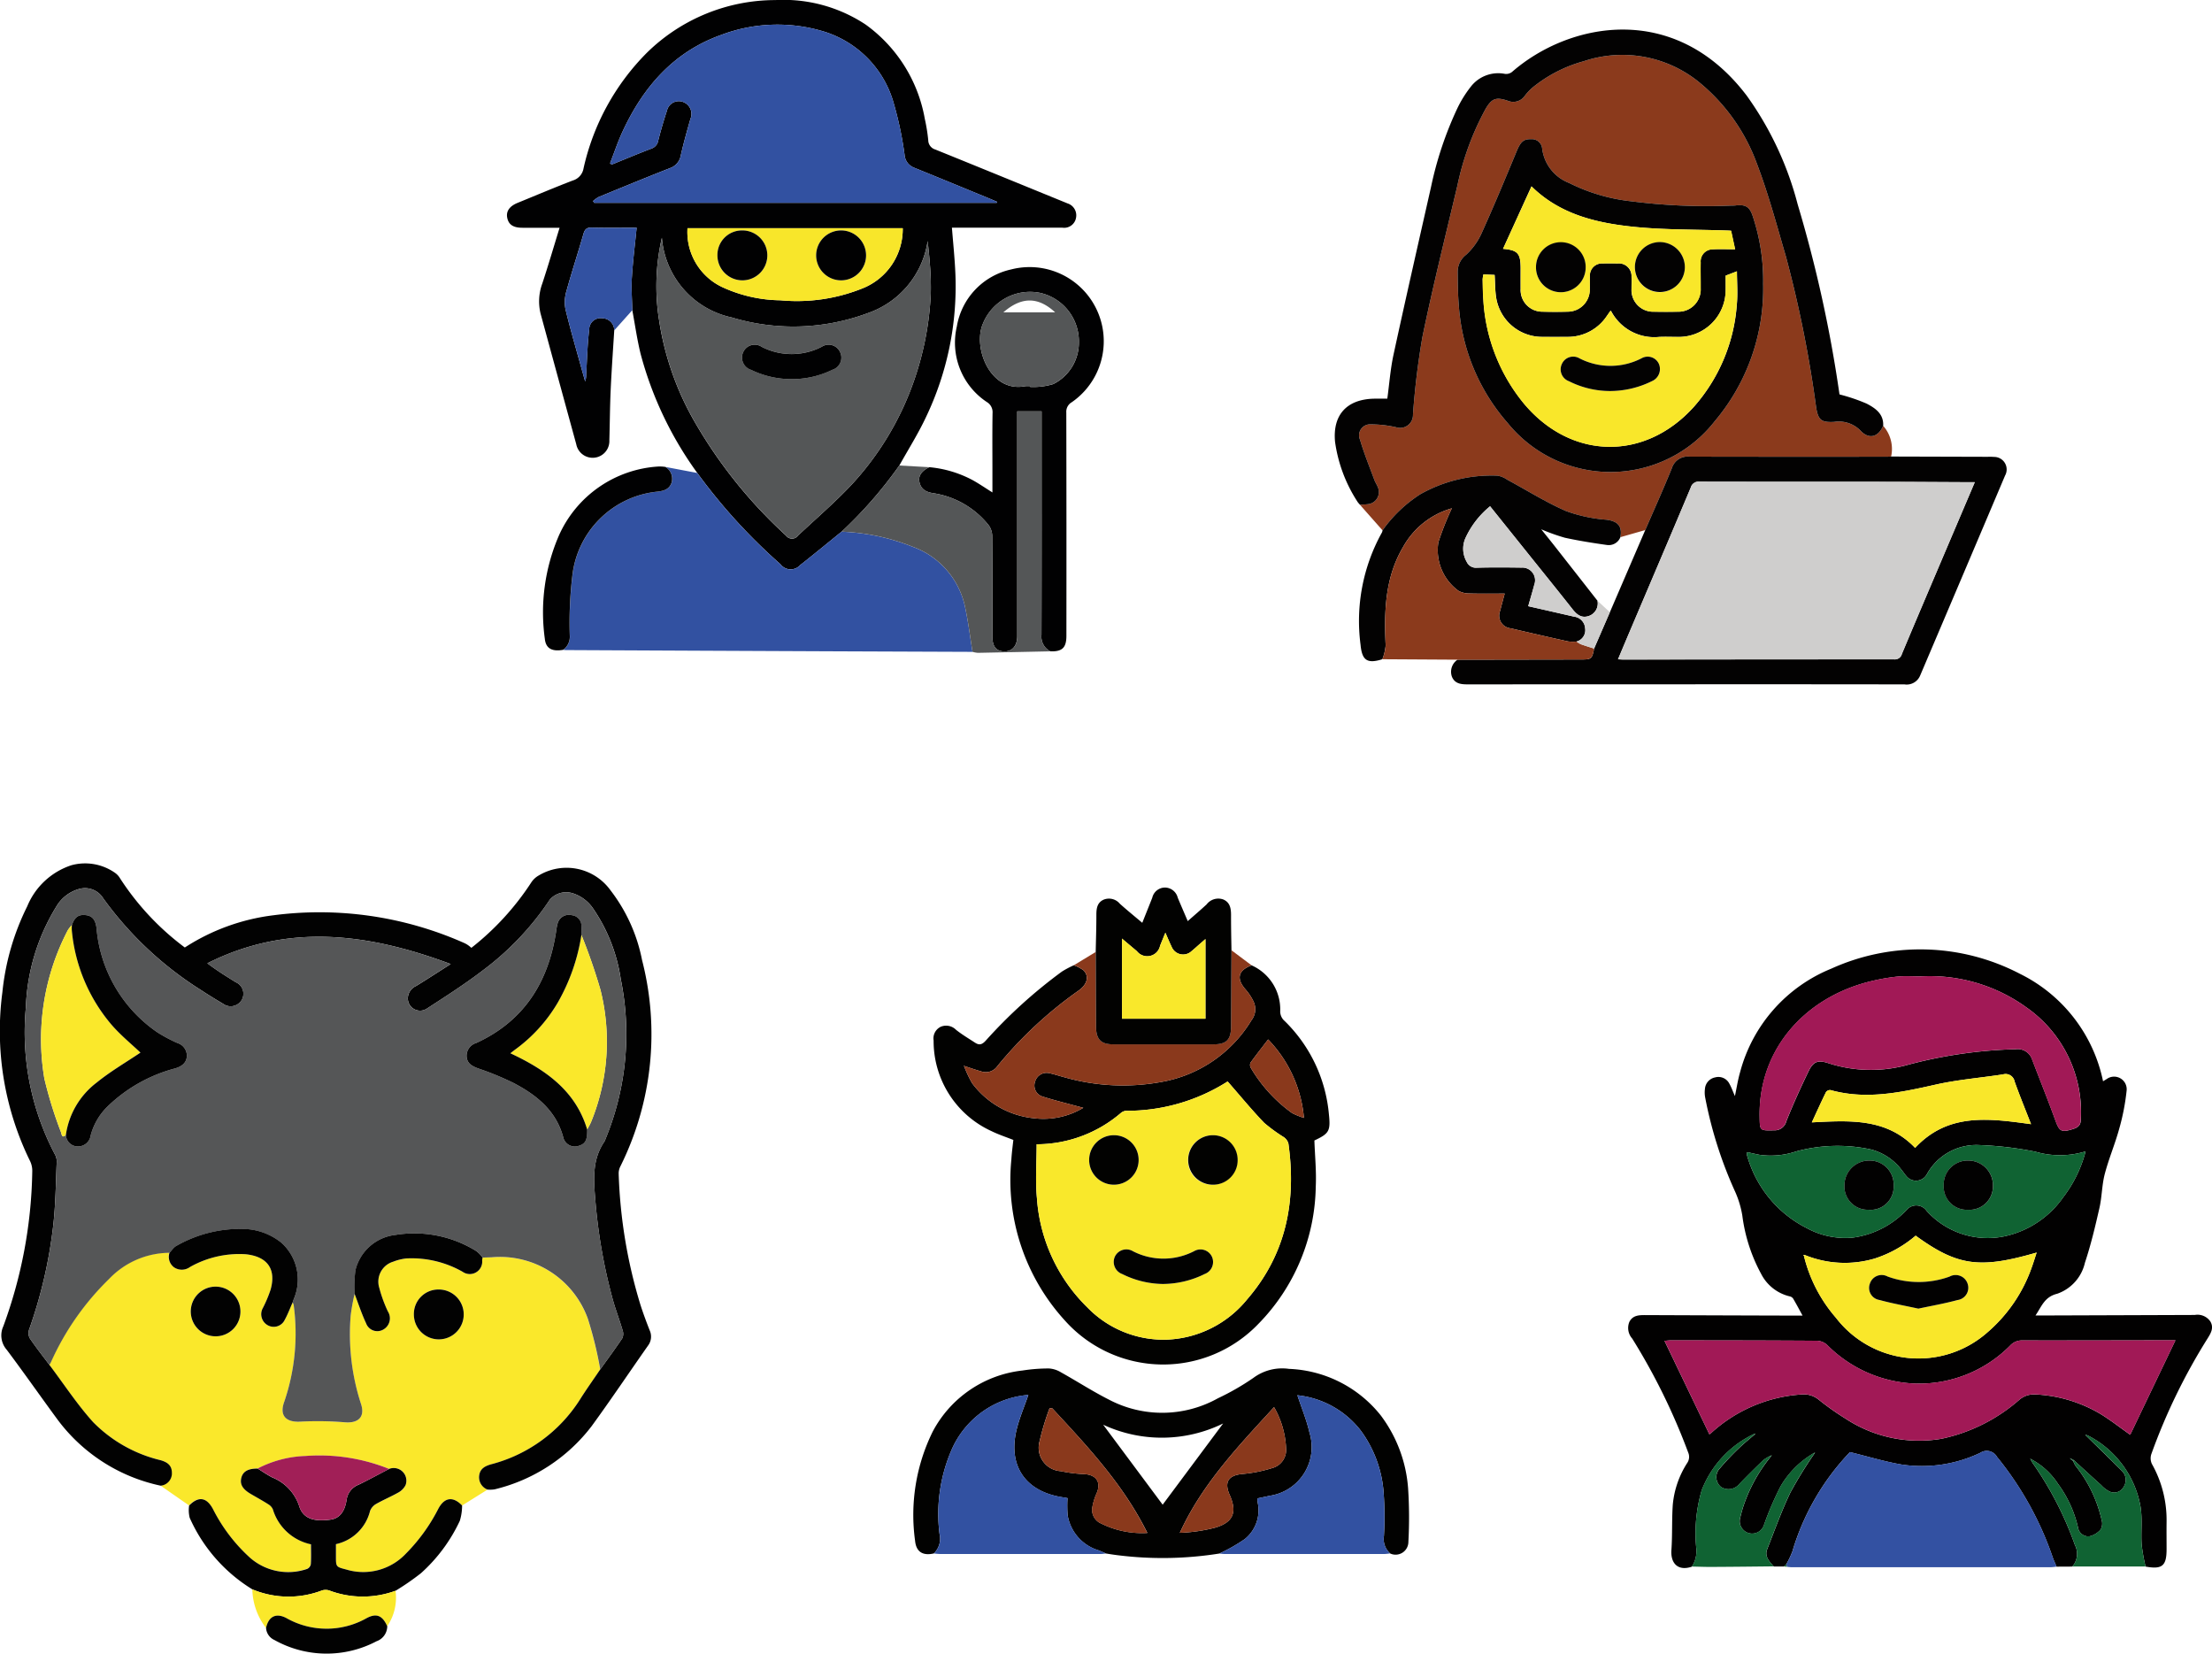 <svg xmlns="http://www.w3.org/2000/svg" viewBox="0 0 178.831 133.664"><defs><style>.cls-1{fill:#020201;}.cls-2{fill:#8a391c;}.cls-3{fill:#3251a1;}.cls-4{fill:#f9e82b;}.cls-5{fill:#fae82b;}.cls-6{fill:#020202;}.cls-7{fill:#555657;}.cls-8{fill:#a11f57;}.cls-9{fill:#020101;}.cls-10{fill:#3351a2;}.cls-11{fill:#106333;}.cls-12{fill:#a11956;}.cls-13{fill:#f9e72a;}.cls-14{fill:#010102;}.cls-15{fill:#545657;}.cls-16{fill:#f8e62a;}.cls-17{fill:#8b3a1c;}.cls-18{fill:#030202;}.cls-19{fill:#cfcecd;}</style></defs><title>gamecrafterAsset 2</title><g id="Layer_2" data-name="Layer 2"><g id="Layer_1-2" data-name="Layer 1"><path class="cls-1" d="M84.44,133.951c-.893.206-1.434-.123-1.519-1.027a15.229,15.229,0,0,1,1.427-8.823,9.364,9.364,0,0,1,7.255-4.935A13.6,13.6,0,0,1,93.745,119a2.118,2.118,0,0,1,.968.31c1.3.724,2.555,1.538,3.881,2.209a9.246,9.246,0,0,0,8.815-.111,20.148,20.148,0,0,0,2.864-1.647,3.9,3.9,0,0,1,2.878-.728,9.969,9.969,0,0,1,7.433,3.781,11.172,11.172,0,0,1,2.195,5.855,36.067,36.067,0,0,1,.024,4.35,1.034,1.034,0,0,1-1.478.932,1.563,1.563,0,0,1-.5-1.4,26.711,26.711,0,0,0-.017-3.419,9.619,9.619,0,0,0-1.861-5.12,7.461,7.461,0,0,0-5.118-2.845c.336,1.017.742,1.988.974,3a3.978,3.978,0,0,1-3.238,5.128c-.314.075-.633.136-.967.208a3,3,0,0,0,.019.317,2.982,2.982,0,0,1-1.048,2.977,13.82,13.82,0,0,1-2.046,1.162,29.13,29.13,0,0,1-8.2.139c-.322-.037-.642-.092-.963-.139-.193-.083-.383-.172-.578-.249a3.579,3.579,0,0,1-2.528-2.853,9.793,9.793,0,0,1-.01-1.376c-.143-.024-.309-.054-.476-.081-2.926-.478-4.334-2.524-3.651-5.407.229-.962.63-1.884.961-2.851a7.408,7.408,0,0,0-6.145,4.3,13,13,0,0,0-1.035,6.933A1.653,1.653,0,0,1,84.44,133.951Zm27.5-11.824c-2.915,3.184-5.819,6.225-7.615,10.157a13.276,13.276,0,0,0,2.84-.413c1.483-.425,1.814-1.246,1.188-2.654-.467-1.052-.087-1.59,1.045-1.689a11.31,11.31,0,0,0,2.535-.522,1.51,1.51,0,0,0,.983-1.513A7.3,7.3,0,0,0,111.943,122.127Zm-17.928.095-.216-.014a20.1,20.1,0,0,0-.8,2.642A1.9,1.9,0,0,0,94.7,127.3a11.159,11.159,0,0,0,1.9.238c.988.054,1.391.68.991,1.57a4.676,4.676,0,0,0-.326,1.047,1.2,1.2,0,0,0,.559,1.306,7.447,7.447,0,0,0,3.877.833C99.745,128.353,96.863,125.3,94.015,122.222Zm8.926,7.789,4.889-6.565a11.254,11.254,0,0,1-9.7.1Z" transform="translate(-8.941 -8.386)"/><path class="cls-1" d="M110.127,86.415a3.893,3.893,0,0,1,2.315,3.662,1.025,1.025,0,0,0,.362.842,12.04,12.04,0,0,1,3.571,7.508c.147,1.387.02,1.583-1.171,2.145.042,1.25.17,2.489.111,3.719a16.2,16.2,0,0,1-4.674,11.141,10.659,10.659,0,0,1-15.609-.308,16.851,16.851,0,0,1-4.326-13.019c.031-.521.1-1.039.16-1.577-.588-.234-1.194-.431-1.76-.709A8,8,0,0,1,84.42,92.49,1.044,1.044,0,0,1,85,91.378a1.123,1.123,0,0,1,1.231.248c.482.384,1.017.7,1.535,1.039.338.221.565.17.87-.166a40.053,40.053,0,0,1,6.153-5.577,7.625,7.625,0,0,1,.959-.51,2.8,2.8,0,0,1,.8.415c.471.494.277,1.128-.38,1.609a32.974,32.974,0,0,0-6.584,6.115,1.145,1.145,0,0,1-1.329.434c-.447-.124-.885-.282-1.327-.424l-.073-.046.041.078a9.262,9.262,0,0,0,.637,1.349,7.117,7.117,0,0,0,5.008,2.834,6.262,6.262,0,0,0,3.98-.844c-1.145-.311-2.235-.577-3.3-.912a.93.93,0,0,1-.595-1.215.968.968,0,0,1,1.187-.665c.4.088.783.217,1.175.32a17.211,17.211,0,0,0,7.875.375,10.65,10.65,0,0,0,7.25-4.975,1.455,1.455,0,0,0,.172-1.517,4.27,4.27,0,0,0-.634-.965C108.872,87.5,109.024,86.823,110.127,86.415ZM92.749,100.878c0,1.489-.113,2.929.022,4.345a13.661,13.661,0,0,0,4.072,8.836,8.575,8.575,0,0,0,6.449,2.611,8.8,8.8,0,0,0,6.468-3.247c3.158-3.648,4-7.939,3.342-12.61a.943.943,0,0,0-.377-.513,13.108,13.108,0,0,1-1.587-1.159c-1.016-1.06-1.95-2.2-2.948-3.339a15.161,15.161,0,0,1-8.217,2.371.754.754,0,0,0-.411.173A10.481,10.481,0,0,1,92.749,100.878Zm21.61-2.131a10.414,10.414,0,0,0-2.895-6.342c-.5.658-.98,1.259-1.425,1.882a.468.468,0,0,0,.029.421,11.947,11.947,0,0,0,3.341,3.654A6.347,6.347,0,0,0,114.359,98.747Z" transform="translate(-8.941 -8.386)"/><path class="cls-2" d="M110.127,86.415c-1.1.408-1.255,1.081-.474,1.963a4.27,4.27,0,0,1,.634.965,1.455,1.455,0,0,1-.172,1.517,10.65,10.65,0,0,1-7.25,4.975,17.211,17.211,0,0,1-7.875-.375c-.392-.1-.779-.232-1.175-.32a.968.968,0,0,0-1.187.665.93.93,0,0,0,.595,1.215c1.068.335,2.158.6,3.3.912a6.262,6.262,0,0,1-3.98.844,7.117,7.117,0,0,1-5.008-2.834,9.262,9.262,0,0,1-.637-1.349l.032-.032c.442.142.88.3,1.327.424a1.145,1.145,0,0,0,1.329-.434,32.974,32.974,0,0,1,6.584-6.115c.657-.481.851-1.115.38-1.609a2.8,2.8,0,0,0-.8-.415l1.773-1.076q.015,3.022.028,6.045c.006,1.014.4,1.416,1.406,1.417q4.041.006,8.082,0c1.059,0,1.422-.377,1.427-1.441q.015-3.081.033-6.161Z" transform="translate(-8.941 -8.386)"/><path class="cls-3" d="M84.44,133.951a1.653,1.653,0,0,0,.459-1.583,13,13,0,0,1,1.035-6.933,7.408,7.408,0,0,1,6.145-4.3c-.331.967-.732,1.889-.961,2.851-.683,2.883.725,4.929,3.651,5.407.167.027.333.057.476.081a9.793,9.793,0,0,0,.01,1.376,3.579,3.579,0,0,0,2.528,2.853c.195.077.385.166.578.249a3.6,3.6,0,0,1-.4.043q-6.533,0-13.065,0A4.169,4.169,0,0,1,84.44,133.951Z" transform="translate(-8.941 -8.386)"/><path class="cls-3" d="M107.522,133.957a13.82,13.82,0,0,0,2.046-1.162,2.982,2.982,0,0,0,1.048-2.977,3,3,0,0,1-.019-.317c.334-.072.653-.133.967-.208a3.978,3.978,0,0,0,3.238-5.128c-.232-1.011-.638-1.982-.974-3a7.461,7.461,0,0,1,5.118,2.845,9.619,9.619,0,0,1,1.861,5.12,26.711,26.711,0,0,1,.017,3.419,1.563,1.563,0,0,0,.5,1.4,4.4,4.4,0,0,1-.457.048q-6.472,0-12.946,0A3.646,3.646,0,0,1,107.522,133.957Z" transform="translate(-8.941 -8.386)"/><path class="cls-1" d="M108.5,85.2q-.017,3.081-.033,6.161c-.005,1.064-.368,1.44-1.427,1.441q-4.041.006-8.082,0c-1.006,0-1.4-.4-1.406-1.417q-.015-3.023-.028-6.045c.021-1,.056-2.01.054-3.015,0-.516.068-.984.589-1.219a1.144,1.144,0,0,1,1.311.332c.573.514,1.172,1,1.811,1.54.284-.713.548-1.369.808-2.027a1.061,1.061,0,0,1,1-.824,1.078,1.078,0,0,1,1.06.822c.251.6.513,1.2.807,1.892.533-.47,1.04-.9,1.525-1.349a1.187,1.187,0,0,1,1.352-.4c.55.237.624.73.625,1.262C108.462,83.3,108.484,84.248,108.5,85.2Zm-5.343-1.422c-.168.412-.3.733-.429,1.052a1.059,1.059,0,0,1-1.873.443c-.387-.329-.776-.654-1.208-1.018v6.476h6.75v-6.44l-.583.507c-.176.153-.345.313-.527.458a1,1,0,0,1-1.633-.361C103.491,84.561,103.352,84.22,103.155,83.774Z" transform="translate(-8.941 -8.386)"/><path class="cls-2" d="M111.943,122.127a7.3,7.3,0,0,1,.976,3.366,1.51,1.51,0,0,1-.983,1.513,11.31,11.31,0,0,1-2.535.522c-1.132.1-1.512.637-1.045,1.689.626,1.408.3,2.229-1.188,2.654a13.276,13.276,0,0,1-2.84.413C106.124,128.352,109.028,125.311,111.943,122.127Z" transform="translate(-8.941 -8.386)"/><path class="cls-2" d="M94.015,122.222c2.848,3.079,5.73,6.131,7.678,10.074a7.447,7.447,0,0,1-3.877-.833,1.2,1.2,0,0,1-.559-1.306,4.676,4.676,0,0,1,.326-1.047c.4-.89,0-1.516-.991-1.57a11.159,11.159,0,0,1-1.9-.238A1.9,1.9,0,0,1,93,124.85a20.1,20.1,0,0,1,.8-2.642Z" transform="translate(-8.941 -8.386)"/><path class="cls-4" d="M92.749,100.878a10.481,10.481,0,0,0,6.813-2.532.754.754,0,0,1,.411-.173A15.161,15.161,0,0,0,108.19,95.8c1,1.141,1.932,2.279,2.948,3.339a13.108,13.108,0,0,0,1.587,1.159.943.943,0,0,1,.377.513c.662,4.671-.184,8.962-3.342,12.61a8.8,8.8,0,0,1-6.468,3.247,8.575,8.575,0,0,1-6.449-2.611,13.661,13.661,0,0,1-4.072-8.836C92.636,103.807,92.749,102.367,92.749,100.878Zm10.2,11.292a7.7,7.7,0,0,0,3.383-.805,1.034,1.034,0,0,0,.593-1.387,1.019,1.019,0,0,0-1.423-.471,5.391,5.391,0,0,1-4.974.013,1.029,1.029,0,0,0-1.444.421,1.042,1.042,0,0,0,.591,1.429A7.549,7.549,0,0,0,102.949,112.17Zm-3.977-8.024a2,2,0,1,0,.046-4,2,2,0,1,0-.046,4Zm8.02,0a2,2,0,1,0-2.011-2.031A1.963,1.963,0,0,0,106.992,104.146Z" transform="translate(-8.941 -8.386)"/><path class="cls-2" d="M114.359,98.747a6.347,6.347,0,0,1-.95-.385,11.947,11.947,0,0,1-3.341-3.654.468.468,0,0,1-.029-.421c.445-.623.921-1.224,1.425-1.882A10.414,10.414,0,0,1,114.359,98.747Z" transform="translate(-8.941 -8.386)"/><path class="cls-2" d="M86.9,94.593l-.041-.078.073.046Z" transform="translate(-8.941 -8.386)"/><path class="cls-4" d="M103.155,83.774c.2.446.336.787.5,1.117a1,1,0,0,0,1.633.361c.182-.145.351-.3.527-.458l.583-.507v6.44h-6.75V84.251c.432.364.821.689,1.208,1.018a1.059,1.059,0,0,0,1.873-.443C102.858,84.507,102.987,84.186,103.155,83.774Z" transform="translate(-8.941 -8.386)"/><path class="cls-1" d="M102.949,112.17a7.549,7.549,0,0,1-3.274-.8,1.042,1.042,0,0,1-.591-1.429,1.029,1.029,0,0,1,1.444-.421,5.391,5.391,0,0,0,4.974-.013,1.019,1.019,0,0,1,1.423.471,1.034,1.034,0,0,1-.593,1.387A7.7,7.7,0,0,1,102.949,112.17Z" transform="translate(-8.941 -8.386)"/><path class="cls-1" d="M98.972,104.146a2,2,0,1,1,.046-4,2,2,0,1,1-.046,4Z" transform="translate(-8.941 -8.386)"/><path class="cls-1" d="M106.992,104.146A2,2,0,1,1,109,102.178,1.98,1.98,0,0,1,106.992,104.146Z" transform="translate(-8.941 -8.386)"/><path class="cls-5" d="M48.357,128.791,46.3,130.077c-.742-.77-1.439-.663-1.933.286a14.461,14.461,0,0,1-2.606,3.6,4.732,4.732,0,0,1-4.828,1.288c-.831-.215-.832-.211-.832-1.087V133.2a3.632,3.632,0,0,0,2.759-2.675,1.109,1.109,0,0,1,.473-.559c.595-.339,1.232-.6,1.827-.942a1.426,1.426,0,0,0,.571-.589A1.02,1.02,0,0,0,40.4,127.12a15.1,15.1,0,0,0-6.752-1.043,9.044,9.044,0,0,0-3.874,1.012c-.766-.01-1.188.225-1.319.735-.136.527.09.919.759,1.313.476.28.961.546,1.427.842a.9.9,0,0,1,.359.4,4.1,4.1,0,0,0,3.071,2.825c0,.546.021,1.079-.014,1.608a.524.524,0,0,1-.3.382,4.685,4.685,0,0,1-4.609-.9,13.542,13.542,0,0,1-3-3.936c-.515-.963-1.168-1.063-1.929-.29l-2.3-1.6a1,1,0,0,0,.906-1.062c-.009-.618-.413-.85-.922-1a11.345,11.345,0,0,1-5.449-3.079c-1.293-1.434-2.361-3.071-3.528-4.619.044-.084.09-.167.132-.252a21.793,21.793,0,0,1,4.682-6.7,6.794,6.794,0,0,1,4.893-2.124,1.047,1.047,0,0,0,.369,1.177A1.129,1.129,0,0,0,24.3,110.8a8.083,8.083,0,0,1,4.554-1.026c1.719.2,2.431,1.209,1.965,2.86A10.561,10.561,0,0,1,30.2,114.1a1.021,1.021,0,0,0,.409,1.421.986.986,0,0,0,1.36-.459c.246-.448.424-.933.632-1.4a.761.761,0,0,1,.085.207,17.069,17.069,0,0,1-.751,7.792c-.418,1.106.079,1.7,1.268,1.638a26.43,26.43,0,0,1,3.593.056c1.125.1,1.678-.441,1.322-1.5a18.244,18.244,0,0,1-.829-7.118,15.609,15.609,0,0,1,.321-1.765c.3.8.569,1.611.927,2.383a.964.964,0,0,0,1.379.51,1.038,1.038,0,0,0,.38-1.472,11.085,11.085,0,0,1-.7-1.923,1.685,1.685,0,0,1,1.14-2.1,4.013,4.013,0,0,1,1.048-.259,8.339,8.339,0,0,1,4.551,1.075,1.006,1.006,0,0,0,1.585-.921c.005-.075.022-.149.034-.224l.743-.024a7.543,7.543,0,0,1,7.765,4.975,31.084,31.084,0,0,1,1,4.092c-.552.818-1.127,1.622-1.652,2.457a12.107,12.107,0,0,1-7.166,5.21c-.483.141-.891.339-.965.909A1.065,1.065,0,0,0,48.357,128.791ZM26.365,116.4a2,2,0,0,0,2.013-1.982,2.009,2.009,0,1,0-2.013,1.982Zm18.018-3.784a1.979,1.979,0,0,0-1.982,2.008,2.016,2.016,0,1,0,1.982-2.008Z" transform="translate(-8.941 -8.386)"/><path class="cls-6" d="M48.357,128.791a1.065,1.065,0,0,1-.676-1.135c.074-.57.482-.768.965-.909a12.107,12.107,0,0,0,7.166-5.21c.525-.835,1.1-1.639,1.652-2.457.6-.837,1.212-1.664,1.784-2.519a.845.845,0,0,0,.032-.627c-.248-.841-.564-1.663-.8-2.507a43.911,43.911,0,0,1-1.415-8.094c-.137-1.638-.251-3.233.739-4.676a1.223,1.223,0,0,0,.091-.209A22.217,22.217,0,0,0,59.13,87.54a13.6,13.6,0,0,0-2.2-5.661,3.137,3.137,0,0,0-1.643-1.274,1.764,1.764,0,0,0-1.882.484,23.021,23.021,0,0,1-5.445,5.747c-1.438,1.1-2.969,2.078-4.488,3.064a.993.993,0,0,1-1.559-.785,1.111,1.111,0,0,1,.679-1.035c.9-.554,1.78-1.127,2.79-1.769-6.667-2.49-13.157-3.335-19.677-.062.753.57,1.525,1.051,2.3,1.531a1.013,1.013,0,0,1,.472,1.451,1.039,1.039,0,0,1-1.5.292c-.59-.351-1.179-.707-1.751-1.086A28.381,28.381,0,0,1,17.287,81a1.729,1.729,0,0,0-1.921-.765,3.1,3.1,0,0,0-1.866,1.42,16.675,16.675,0,0,0-2.469,8.178,21.212,21.212,0,0,0,2.316,11.8,1.259,1.259,0,0,1,.183.59c-.077,1.752-.088,3.513-.289,5.251a38.1,38.1,0,0,1-1.95,8.39.88.88,0,0,0,.055.69c.5.74,1.057,1.444,1.592,2.161,1.167,1.548,2.235,3.185,3.528,4.619a11.345,11.345,0,0,0,5.449,3.079c.509.148.913.38.922,1a1,1,0,0,1-.906,1.062,14,14,0,0,1-8.372-5.389c-1.367-1.859-2.689-3.752-4.076-5.6a1.757,1.757,0,0,1-.277-1.888,37.835,37.835,0,0,0,2.344-12.585,1.808,1.808,0,0,0-.194-.809A23.849,23.849,0,0,1,9.135,88.58a20.048,20.048,0,0,1,2.006-6.93,5.822,5.822,0,0,1,3.576-3.327,4.207,4.207,0,0,1,3.545.631,1.425,1.425,0,0,1,.379.419,21.586,21.586,0,0,0,5.242,5.6,16.951,16.951,0,0,1,7.124-2.6,28.8,28.8,0,0,1,15.428,2.221,2.083,2.083,0,0,1,.349.192,3.24,3.24,0,0,1,.265.215,21.866,21.866,0,0,0,4.858-5.309,1.743,1.743,0,0,1,.576-.533,4.378,4.378,0,0,1,5.821,1.2,13.433,13.433,0,0,1,2.544,5.629,23.983,23.983,0,0,1-1.741,16.654,1.279,1.279,0,0,0-.149.594,40.473,40.473,0,0,0,1.764,10.633c.221.687.474,1.365.738,2.038a1.21,1.21,0,0,1-.123,1.238c-1.524,2.169-3,4.371-4.562,6.514a13.986,13.986,0,0,1-7.85,5.113A2.482,2.482,0,0,1,48.357,128.791Z" transform="translate(-8.941 -8.386)"/><path class="cls-6" d="M40.4,127.12a1.02,1.02,0,0,1,1.328,1.311,1.426,1.426,0,0,1-.571.589c-.595.339-1.232.6-1.827.942a1.109,1.109,0,0,0-.473.559A3.632,3.632,0,0,1,36.1,133.2v.964c0,.876,0,.872.832,1.087a4.732,4.732,0,0,0,4.828-1.288,14.461,14.461,0,0,0,2.606-3.6c.494-.949,1.191-1.056,1.933-.286a4.2,4.2,0,0,1-.186,1.244,13.173,13.173,0,0,1-3.14,4.229,20.733,20.733,0,0,1-2.051,1.418,7.682,7.682,0,0,1-5.364-.024.972.972,0,0,0-.587,0,7.563,7.563,0,0,1-5.626-.089,12.929,12.929,0,0,1-5.069-5.788,2.555,2.555,0,0,1-.045-.989c.761-.773,1.414-.673,1.929.29a13.542,13.542,0,0,0,3,3.936,4.685,4.685,0,0,0,4.609.9.524.524,0,0,0,.3-.382c.035-.529.014-1.062.014-1.608A4.1,4.1,0,0,1,31,130.384a.9.9,0,0,0-.359-.4c-.466-.3-.951-.562-1.427-.842-.669-.394-.895-.786-.759-1.313.131-.51.553-.745,1.319-.735.389.239.764.5,1.167.711a3.767,3.767,0,0,1,2.18,2.3c.306,1.028,1.186,1.3,2.526,1.118.7-.093,1.153-.578,1.315-1.588a1.513,1.513,0,0,1,.955-1.229C38.755,128,39.572,127.548,40.4,127.12Z" transform="translate(-8.941 -8.386)"/><path class="cls-5" d="M29.341,136.854a7.563,7.563,0,0,0,5.626.089.972.972,0,0,1,.587,0,7.682,7.682,0,0,0,5.364.024,4.121,4.121,0,0,1-.671,2.869c-.386-.867-.869-1.075-1.66-.656a6.577,6.577,0,0,1-6.5-.006c-.834-.439-1.434-.128-1.637.8A5.285,5.285,0,0,1,29.341,136.854Z" transform="translate(-8.941 -8.386)"/><path class="cls-6" d="M30.451,139.973c.2-.926.8-1.237,1.637-.8a6.577,6.577,0,0,0,6.5.006c.791-.419,1.274-.211,1.66.656a1.291,1.291,0,0,1-.867,1.215,8.641,8.641,0,0,1-8.251-.1A1.141,1.141,0,0,1,30.451,139.973Z" transform="translate(-8.941 -8.386)"/><path class="cls-7" d="M12.938,118.719c-.535-.717-1.09-1.421-1.592-2.161a.88.88,0,0,1-.055-.69,38.1,38.1,0,0,0,1.95-8.39c.2-1.738.212-3.5.289-5.251a1.259,1.259,0,0,0-.183-.59,21.212,21.212,0,0,1-2.316-11.8A16.675,16.675,0,0,1,13.5,81.658a3.1,3.1,0,0,1,1.866-1.42A1.729,1.729,0,0,1,17.287,81a28.381,28.381,0,0,0,7.931,7.434c.572.379,1.161.735,1.751,1.086a1.039,1.039,0,0,0,1.5-.292A1.013,1.013,0,0,0,28,87.78c-.773-.48-1.545-.961-2.3-1.531,6.52-3.273,13.01-2.428,19.677.062-1.01.642-1.894,1.215-2.79,1.769a1.111,1.111,0,0,0-.679,1.035.993.993,0,0,0,1.559.785c1.519-.986,3.05-1.966,4.488-3.064A23.021,23.021,0,0,0,53.4,81.089a1.764,1.764,0,0,1,1.882-.484,3.137,3.137,0,0,1,1.643,1.274,13.6,13.6,0,0,1,2.2,5.661A22.217,22.217,0,0,1,57.9,100.448a1.223,1.223,0,0,1-.091.209c-.99,1.443-.876,3.038-.739,4.676a43.911,43.911,0,0,0,1.415,8.094c.234.844.55,1.666.8,2.507a.845.845,0,0,1-.032.627c-.572.855-1.185,1.682-1.784,2.519a31.084,31.084,0,0,0-1-4.092,7.543,7.543,0,0,0-7.765-4.975l-.743.024a2.385,2.385,0,0,0-.509-.526,9.494,9.494,0,0,0-6.526-1.308,3.767,3.767,0,0,0-3.243,2.845,9.858,9.858,0,0,0-.07,1.919,15.609,15.609,0,0,0-.321,1.765,18.244,18.244,0,0,0,.829,7.118c.356,1.06-.2,1.6-1.322,1.5A26.43,26.43,0,0,0,33.2,123.3c-1.189.059-1.686-.532-1.268-1.638a17.069,17.069,0,0,0,.751-7.792.743.743,0,0,0-.085-.206c.031-.089.061-.178.093-.267a3.991,3.991,0,0,0-1.031-4.579,5.041,5.041,0,0,0-3.005-1.091,10.4,10.4,0,0,0-5.46,1.372c-.22.114-.369.365-.551.552a6.794,6.794,0,0,0-4.893,2.124,21.793,21.793,0,0,0-4.682,6.7C13.028,118.552,12.982,118.635,12.938,118.719ZM55.946,83.958a5.945,5.945,0,0,0,0-.743.867.867,0,0,0-.778-.853.948.948,0,0,0-1.139.631,4.311,4.311,0,0,0-.129.672c-.622,4.1-2.585,7.245-6.452,9.025a1.082,1.082,0,0,0-.787,1.071c.031.6.45.807.951.992a23.659,23.659,0,0,1,2.85,1.173c1.886.989,3.484,2.272,4.039,4.489a.962.962,0,0,0,1.209.594c.557-.166.713-.46.7-1.322.112-.216.242-.425.332-.65A17.157,17.157,0,0,0,57.487,88.4,46.441,46.441,0,0,0,55.946,83.958Zm-41.678,16.16a.961.961,0,0,0,.972.934,1.025,1.025,0,0,0,1.032-.891,5.091,5.091,0,0,1,1.369-2.341,12.369,12.369,0,0,1,5.47-3.077c.5-.15.886-.415.935-.953a1.073,1.073,0,0,0-.755-1.093,12.478,12.478,0,0,1-1.612-.856,11.373,11.373,0,0,1-4.936-8.454c-.089-.656-.337-.972-.867-1.03-.593-.065-.894.151-1.123.805a2.51,2.51,0,0,0-.334.424,19.034,19.034,0,0,0-1.891,11.987,33.689,33.689,0,0,0,1.351,4.349C13.92,100.048,13.948,100.44,14.268,100.118Z" transform="translate(-8.941 -8.386)"/><path class="cls-6" d="M22.645,109.646c.182-.187.331-.438.551-.552a10.4,10.4,0,0,1,5.46-1.372,5.041,5.041,0,0,1,3.005,1.091,3.991,3.991,0,0,1,1.031,4.579c-.032.089-.062.178-.093.267-.208.468-.386.953-.632,1.4a.986.986,0,0,1-1.36.459A1.021,1.021,0,0,1,30.2,114.1a10.561,10.561,0,0,0,.618-1.469c.466-1.651-.246-2.661-1.965-2.86A8.083,8.083,0,0,0,24.3,110.8a1.129,1.129,0,0,1-1.283.028A1.047,1.047,0,0,1,22.645,109.646Z" transform="translate(-8.941 -8.386)"/><path class="cls-6" d="M37.608,112.967a9.858,9.858,0,0,1,.07-1.919,3.767,3.767,0,0,1,3.243-2.845,9.494,9.494,0,0,1,6.526,1.308,2.385,2.385,0,0,1,.509.526c-.012.075-.029.149-.034.224a1.006,1.006,0,0,1-1.585.921,8.339,8.339,0,0,0-4.551-1.075,4.013,4.013,0,0,0-1.048.259,1.685,1.685,0,0,0-1.14,2.1,11.085,11.085,0,0,0,.7,1.923,1.038,1.038,0,0,1-.38,1.472.964.964,0,0,1-1.379-.51C38.177,114.578,37.913,113.763,37.608,112.967Z" transform="translate(-8.941 -8.386)"/><path class="cls-8" d="M40.4,127.12c-.826.428-1.643.877-2.483,1.277a1.513,1.513,0,0,0-.955,1.229c-.162,1.01-.619,1.5-1.315,1.588-1.34.18-2.22-.09-2.526-1.118a3.767,3.767,0,0,0-2.18-2.3c-.4-.21-.778-.472-1.167-.711a9.044,9.044,0,0,1,3.874-1.012A15.1,15.1,0,0,1,40.4,127.12Z" transform="translate(-8.941 -8.386)"/><path class="cls-6" d="M26.365,116.4a2.007,2.007,0,1,1,2.013-1.982A2,2,0,0,1,26.365,116.4Z" transform="translate(-8.941 -8.386)"/><path class="cls-6" d="M44.383,112.618a2.015,2.015,0,1,1-1.982,2.008A1.979,1.979,0,0,1,44.383,112.618Z" transform="translate(-8.941 -8.386)"/><path class="cls-5" d="M14.268,100.118c-.32.322-.348-.07-.389-.2a33.689,33.689,0,0,1-1.351-4.349,19.034,19.034,0,0,1,1.891-11.987,2.464,2.464,0,0,1,.334-.423,3.15,3.15,0,0,0-.008.4,13.678,13.678,0,0,0,3.229,7.671c.73.84,1.606,1.553,2.322,2.235-1.145.774-2.415,1.508-3.539,2.422A6.453,6.453,0,0,0,14.268,100.118Z" transform="translate(-8.941 -8.386)"/><path class="cls-5" d="M55.946,83.958A46.441,46.441,0,0,1,57.487,88.4a17.157,17.157,0,0,1-.742,10.635c-.09.225-.22.434-.332.65-.946-3.158-3.378-4.837-6.212-6.165.148-.115.249-.2.354-.274a12.519,12.519,0,0,0,3.479-3.823A15.882,15.882,0,0,0,55.946,83.958Z" transform="translate(-8.941 -8.386)"/><path class="cls-6" d="M55.946,83.958a15.882,15.882,0,0,1-1.912,5.467,12.519,12.519,0,0,1-3.479,3.823c-.1.076-.206.159-.354.274,2.834,1.328,5.266,3.007,6.212,6.165.014.862-.142,1.156-.7,1.322a.962.962,0,0,1-1.209-.594c-.555-2.217-2.153-3.5-4.039-4.489a23.659,23.659,0,0,0-2.85-1.173c-.5-.185-.92-.394-.951-.992a1.082,1.082,0,0,1,.787-1.071c3.867-1.78,5.83-4.923,6.452-9.025a4.311,4.311,0,0,1,.129-.672.948.948,0,0,1,1.139-.631.867.867,0,0,1,.778.853A5.945,5.945,0,0,1,55.946,83.958Z" transform="translate(-8.941 -8.386)"/><path class="cls-6" d="M14.268,100.118a6.453,6.453,0,0,1,2.489-4.227c1.124-.914,2.394-1.648,3.539-2.422-.716-.682-1.592-1.395-2.322-2.235a13.678,13.678,0,0,1-3.229-7.671,3.15,3.15,0,0,1,.008-.4c.229-.655.53-.871,1.123-.806.53.058.778.374.867,1.03a11.373,11.373,0,0,0,4.936,8.454,12.478,12.478,0,0,0,1.612.856,1.073,1.073,0,0,1,.755,1.093c-.049.538-.434.8-.935.953a12.369,12.369,0,0,0-5.47,3.077,5.091,5.091,0,0,0-1.369,2.341,1.025,1.025,0,0,1-1.032.891A.961.961,0,0,1,14.268,100.118Z" transform="translate(-8.941 -8.386)"/><path class="cls-9" d="M153.174,135.006h-.834c-.345-.4-.765-.8-.527-1.4.609-1.54,1.166-3.106,1.884-4.594a33.732,33.732,0,0,1,1.939-3.142l.043-.078-.077.042a7.417,7.417,0,0,0-2.719,2.716,25.536,25.536,0,0,0-1.32,3.068,1.005,1.005,0,1,1-1.934-.549c.057-.245.124-.487.192-.728a12.628,12.628,0,0,1,2.311-4.249l.046-.08-.084.044a3.031,3.031,0,0,0-.59.35q-.984.941-1.931,1.92a1.125,1.125,0,0,1-1.5.252,1.026,1.026,0,0,1-.089-1.5,20.928,20.928,0,0,1,1.51-1.6c.4-.39.836-.737,1.256-1.1l.129-.114-.174.055a8.36,8.36,0,0,0-4.189,4.533,12.347,12.347,0,0,0-.445,4.588,2.306,2.306,0,0,1-.347,1.581c-1.139.385-1.73-.281-1.657-1.339.085-1.218.028-2.445.111-3.662a7.489,7.489,0,0,1,1.163-3.374.876.876,0,0,0,.083-.854,51.029,51.029,0,0,0-4.524-9.207,1.285,1.285,0,0,1-.231-1.351c.276-.541.787-.55,1.307-.548q6,.025,11.995.041h.7c-.285-.52-.516-.96-.769-1.386a.458.458,0,0,0-.279-.171,3.5,3.5,0,0,1-2.3-1.813,13.437,13.437,0,0,1-1.524-4.726,7.867,7.867,0,0,0-.627-2.025,33.589,33.589,0,0,1-2.373-7.5,2.191,2.191,0,0,1-.021-.695,1.025,1.025,0,0,1,.828-.939.992.992,0,0,1,1.142.5c.17.3.285.629.454,1.011.143-.675.237-1.3.411-1.906A12.483,12.483,0,0,1,157,86.68a17.406,17.406,0,0,1,15.229.413,12.487,12.487,0,0,1,6.735,8.692c.1-.059.19-.116.282-.17a1.019,1.019,0,0,1,1.626.9,18.066,18.066,0,0,1-.606,3.125c-.337,1.229-.843,2.413-1.165,3.645-.233.892-.225,1.844-.43,2.745-.339,1.486-.69,2.977-1.172,4.42a3.464,3.464,0,0,1-2.241,2.51c-1.026.252-1.244,1-1.756,1.757h.711q6.085-.02,12.17-.042a1.253,1.253,0,0,1,1.261.535c.289.5.045.923-.22,1.348a48.169,48.169,0,0,0-4.561,9.376,1.077,1.077,0,0,0,.052.788A9.234,9.234,0,0,1,184.1,131.4c-.008.738,0,1.476,0,2.213,0,1.35-.359,1.645-1.7,1.4a15.247,15.247,0,0,1-.316-1.781c-.064-1,.068-2.032-.083-3.02a8.024,8.024,0,0,0-4.2-5.759.784.784,0,0,0-.277-.085c.948.929,1.96,1.906,2.953,2.9a1.019,1.019,0,0,1,.163,1.286.867.867,0,0,1-1.1.414,2.2,2.2,0,0,1-.724-.537c-.745-.667-1.48-1.346-2.218-2.02l-.232-.117-.074-.043.044.072.213.153a2.094,2.094,0,0,0,.2.405,10.8,10.8,0,0,1,2.1,4.364,1,1,0,0,1-.074.767,1.662,1.662,0,0,1-.926.559.848.848,0,0,1-.914-.732,9.471,9.471,0,0,0-1.615-3.514,5.9,5.9,0,0,0-2.248-2.03c.092.155.159.292.247.415a27.5,27.5,0,0,1,3.366,6.549,1.562,1.562,0,0,1-.207,1.755l-1.274.007c-.109-.263-.233-.521-.324-.79a26.341,26.341,0,0,0-4.491-8.082.947.947,0,0,0-1.348-.33,10.986,10.986,0,0,1-6.34.952c-1.381-.234-2.731-.65-4.2-1.009a19.709,19.709,0,0,0-4.649,8.018,7.3,7.3,0,0,1-.489,1.033Zm1.676-25.176h-.131l.063.067a11.882,11.882,0,0,0,2.585,5,8.414,8.414,0,0,0,12.205,1.22,12.277,12.277,0,0,0,3.634-5.312c.137-.373.25-.754.39-1.177-4.613,1.344-6.405,1.088-9.782-1.364a9.658,9.658,0,0,1-3.325,1.854A8.557,8.557,0,0,1,154.85,109.83Zm-7.714,14.489a1.036,1.036,0,0,0,.137-.093,11.965,11.965,0,0,1,7.234-3.118,1.933,1.933,0,0,1,1.462.41,21.567,21.567,0,0,0,2.184,1.544,10.8,10.8,0,0,0,7.731,1.625,13.915,13.915,0,0,0,6.283-3.131,1.821,1.821,0,0,1,1.329-.456,11.355,11.355,0,0,1,5.24,1.567c.854.522,1.646,1.145,2.424,1.693l3.656-7.637H184.2c-3.921.007-7.843.019-11.764.012a1.278,1.278,0,0,0-.968.4,10.361,10.361,0,0,1-7.607,3.09,10.58,10.58,0,0,1-7.2-3.122,1.293,1.293,0,0,0-.8-.341c-3.941-.028-7.882-.029-11.823-.033-.181,0-.362.026-.53.04Zm17.073-37.011c-.6,0-1.207-.043-1.8.012a15.786,15.786,0,0,0-2,.332c-5.378,1.212-9.3,5.42-9.208,11,.02,1.139,0,1.124,1.161,1.1a.971.971,0,0,0,1-.739c.542-1.367,1.155-2.707,1.794-4.032.388-.8.764-.932,1.609-.654a11.13,11.13,0,0,0,6.132.207,37.581,37.581,0,0,1,9-1.338,1.224,1.224,0,0,1,1.321.8c.635,1.663,1.3,3.317,1.907,4.989.289.791.45.945,1.234.715.373-.109.788-.212.807-.767a10.339,10.339,0,0,0-4.411-9.128A13.355,13.355,0,0,0,164.209,87.308Zm13.343,14.145a7.055,7.055,0,0,1-4.042.03,27.934,27.934,0,0,0-4.533-.54,4.571,4.571,0,0,0-4.257,2.357,1,1,0,0,1-1.663.144c-.129-.144-.233-.31-.355-.461a4.545,4.545,0,0,0-2.518-1.689,12.738,12.738,0,0,0-6.036.163,6.436,6.436,0,0,1-2.973.271c-.33-.067-.658-.143-.985-.214-.02.093-.043.135-.033.166a9.4,9.4,0,0,0,4.83,5.963,6.522,6.522,0,0,0,3.691.786,7.294,7.294,0,0,0,4.411-2.25,1.015,1.015,0,0,1,1.61.08,6.637,6.637,0,0,0,6.275,2.062,7.8,7.8,0,0,0,4.776-3.169A10.332,10.332,0,0,0,177.552,101.453Zm-22.133-2.344c3.062-.159,6.037-.358,8.352,2.061,2.66-2.856,5.963-2.384,9.371-1.917-.461-1.188-.921-2.307-1.327-3.446a.741.741,0,0,0-.94-.578c-1.816.281-3.662.425-5.449.828-2.819.635-5.609,1.24-8.492.441a.414.414,0,0,0-.365.156C156.178,97.447,155.815,98.253,155.419,99.109Z" transform="translate(-8.941 -8.386)"/><path class="cls-10" d="M153.366,134.808a7.3,7.3,0,0,0,.489-1.033,19.709,19.709,0,0,1,4.649-8.018c1.465.359,2.815.775,4.2,1.009a10.986,10.986,0,0,0,6.34-.952.947.947,0,0,1,1.348.33,26.341,26.341,0,0,1,4.491,8.082c.091.269.215.527.324.79a4.187,4.187,0,0,1-.458.049q-10.479,0-20.958,0c-.134,0-.269-.022-.4-.034Z" transform="translate(-8.941 -8.386)"/><path class="cls-11" d="M145.721,135.012a2.306,2.306,0,0,0,.347-1.581,12.347,12.347,0,0,1,.445-4.588,8.36,8.36,0,0,1,4.189-4.533c.016.019.031.039.045.059-.42.367-.859.714-1.256,1.1a20.928,20.928,0,0,0-1.51,1.6,1.026,1.026,0,0,0,.089,1.5,1.125,1.125,0,0,0,1.5-.252q.945-.98,1.931-1.92a3.031,3.031,0,0,1,.59-.35l.038.036a12.628,12.628,0,0,0-2.311,4.249c-.068.241-.135.483-.192.728a1.005,1.005,0,1,0,1.934.549,25.536,25.536,0,0,1,1.32-3.068,7.417,7.417,0,0,1,2.719-2.716l.034.036a33.732,33.732,0,0,0-1.939,3.142c-.718,1.488-1.275,3.054-1.884,4.594-.238.6.182,1,.527,1.4-1.588.016-3.175.036-4.763.043C146.958,135.051,146.339,135.025,145.721,135.012Z" transform="translate(-8.941 -8.386)"/><path class="cls-11" d="M176.477,135.009a1.562,1.562,0,0,0,.207-1.755,27.5,27.5,0,0,0-3.366-6.549c-.088-.123-.155-.26-.247-.415a5.9,5.9,0,0,1,2.248,2.03,9.471,9.471,0,0,1,1.615,3.514.848.848,0,0,0,.914.732,1.662,1.662,0,0,0,.926-.559,1,1,0,0,0,.074-.767,10.8,10.8,0,0,0-2.1-4.364,2.094,2.094,0,0,1-.2-.405.526.526,0,0,1,.049-.065c.738.674,1.473,1.353,2.218,2.02a2.2,2.2,0,0,0,.724.537.867.867,0,0,0,1.1-.414,1.019,1.019,0,0,0-.163-1.286c-.993-1-2-1.972-2.953-2.9a.784.784,0,0,1,.277.085,8.024,8.024,0,0,1,4.2,5.759c.151.988.019,2.015.083,3.02a15.247,15.247,0,0,0,.316,1.781Z" transform="translate(-8.941 -8.386)"/><path class="cls-11" d="M153.366,134.808l.018.223-.21-.025Z" transform="translate(-8.941 -8.386)"/><path class="cls-12" d="M147.136,124.319l-3.625-7.554c.168-.014.349-.04.53-.04,3.941,0,7.882.005,11.823.033a1.293,1.293,0,0,1,.8.341,10.58,10.58,0,0,0,7.2,3.122,10.361,10.361,0,0,0,7.607-3.09,1.278,1.278,0,0,1,.968-.4c3.921.007,7.843,0,11.764-.012h.618l-3.656,7.637c-.778-.548-1.57-1.171-2.424-1.693a11.355,11.355,0,0,0-5.24-1.567,1.821,1.821,0,0,0-1.329.456,13.915,13.915,0,0,1-6.283,3.131,10.8,10.8,0,0,1-7.731-1.625,21.567,21.567,0,0,1-2.184-1.544,1.933,1.933,0,0,0-1.462-.41,11.965,11.965,0,0,0-7.234,3.118A1.036,1.036,0,0,1,147.136,124.319Z" transform="translate(-8.941 -8.386)"/><path class="cls-12" d="M164.209,87.308a13.355,13.355,0,0,1,8.538,2.492,10.339,10.339,0,0,1,4.411,9.128c-.019.555-.434.658-.807.767-.784.23-.945.076-1.234-.715-.611-1.672-1.272-3.326-1.907-4.989a1.224,1.224,0,0,0-1.321-.8,37.581,37.581,0,0,0-9,1.338,11.13,11.13,0,0,1-6.132-.207c-.845-.278-1.221-.15-1.609.654-.639,1.325-1.252,2.665-1.794,4.032a.971.971,0,0,1-1,.739c-1.158.028-1.141.043-1.161-1.1-.1-5.578,3.83-9.786,9.208-11a15.786,15.786,0,0,1,2-.332C163,87.265,163.607,87.308,164.209,87.308Z" transform="translate(-8.941 -8.386)"/><path class="cls-11" d="M177.552,101.453a10.332,10.332,0,0,1-1.8,3.7,7.8,7.8,0,0,1-4.776,3.169,6.637,6.637,0,0,1-6.275-2.062,1.015,1.015,0,0,0-1.61-.08,7.294,7.294,0,0,1-4.411,2.25,6.522,6.522,0,0,1-3.691-.786,9.4,9.4,0,0,1-4.83-5.963c-.01-.031.013-.073.033-.166.327.071.655.147.985.214a6.436,6.436,0,0,0,2.973-.271,12.738,12.738,0,0,1,6.036-.163,4.545,4.545,0,0,1,2.518,1.689c.122.151.226.317.355.461a1,1,0,0,0,1.663-.144,4.571,4.571,0,0,1,4.257-2.357,27.934,27.934,0,0,1,4.533.54A7.055,7.055,0,0,0,177.552,101.453Zm-9.506,4.719a1.89,1.89,0,0,0,2.017-1.917,1.992,1.992,0,0,0-1.977-2.061,1.936,1.936,0,0,0-2,2.016A1.865,1.865,0,0,0,168.046,106.172Zm-8.044,0a1.86,1.86,0,0,0,2.033-1.941,1.935,1.935,0,0,0-1.983-2.036,2,2,0,0,0-1.994,1.991A1.882,1.882,0,0,0,160,106.171Z" transform="translate(-8.941 -8.386)"/><path class="cls-13" d="M154.85,109.829a8.551,8.551,0,0,0,5.639.294,9.658,9.658,0,0,0,3.325-1.854c3.377,2.452,5.169,2.708,9.782,1.364-.14.423-.253.8-.39,1.177a12.277,12.277,0,0,1-3.634,5.312,8.414,8.414,0,0,1-12.205-1.22,11.882,11.882,0,0,1-2.585-5C154.805,109.875,154.828,109.853,154.85,109.829Zm9.184,4.334c1.064-.227,2.129-.413,3.169-.691a1,1,0,0,0,.817-1.3,1.018,1.018,0,0,0-1.466-.593,7.332,7.332,0,0,1-5.011-.008,1,1,0,0,0-1.427.57.982.982,0,0,0,.77,1.326C161.906,113.743,162.951,113.928,164.034,114.163Z" transform="translate(-8.941 -8.386)"/><path class="cls-13" d="M155.419,99.109c.4-.856.759-1.662,1.15-2.455a.414.414,0,0,1,.365-.156c2.883.8,5.673.194,8.492-.441,1.787-.4,3.633-.547,5.449-.828a.741.741,0,0,1,.94.578c.406,1.139.866,2.258,1.327,3.446-3.408-.467-6.711-.939-9.371,1.917C161.456,98.751,158.481,98.95,155.419,99.109Z" transform="translate(-8.941 -8.386)"/><path class="cls-11" d="M150.7,124.31l.174-.055-.129.114C150.733,124.349,150.718,124.329,150.7,124.31Z" transform="translate(-8.941 -8.386)"/><path class="cls-11" d="M176.552,126.471l-.213-.153.03-.029.232.117A.526.526,0,0,0,176.552,126.471Z" transform="translate(-8.941 -8.386)"/><path class="cls-13" d="M154.782,109.9l-.063-.067h.131C154.828,109.853,154.805,109.875,154.782,109.9Z" transform="translate(-8.941 -8.386)"/><path class="cls-11" d="M155.6,125.832l.077-.042-.043.078Z" transform="translate(-8.941 -8.386)"/><path class="cls-11" d="M152.094,126.054l.084-.044-.046.08Z" transform="translate(-8.941 -8.386)"/><path class="cls-11" d="M176.339,126.318l-.044-.072.074.043Z" transform="translate(-8.941 -8.386)"/><path class="cls-9" d="M168.046,106.172a1.865,1.865,0,0,1-1.964-1.962,1.936,1.936,0,0,1,2-2.016,1.992,1.992,0,0,1,1.977,2.061A1.89,1.89,0,0,1,168.046,106.172Z" transform="translate(-8.941 -8.386)"/><path class="cls-9" d="M160,106.171a1.882,1.882,0,0,1-1.944-1.986,2,2,0,0,1,1.994-1.991,1.935,1.935,0,0,1,1.983,2.036A1.86,1.86,0,0,1,160,106.171Z" transform="translate(-8.941 -8.386)"/><path class="cls-9" d="M164.034,114.163c-1.083-.235-2.128-.42-3.148-.7a.982.982,0,0,1-.77-1.326,1,1,0,0,1,1.427-.57,7.332,7.332,0,0,0,5.011.008,1.018,1.018,0,0,1,1.466.593,1,1,0,0,1-.817,1.3C166.163,113.75,165.1,113.936,164.034,114.163Z" transform="translate(-8.941 -8.386)"/><path class="cls-14" d="M58.6,35.091c-.1,1.6-.215,3.2-.288,4.807-.062,1.356-.067,2.714-.107,4.071a1.351,1.351,0,0,1-2.675.329q-1.443-5.264-2.877-10.53a4.154,4.154,0,0,1,.128-2.455c.484-1.468.92-2.952,1.4-4.517-1.043,0-2.02,0-3,0-.741,0-1.118-.248-1.231-.8-.108-.527.177-.942.835-1.211,1.486-.607,2.965-1.234,4.463-1.809a1.235,1.235,0,0,0,.87-.982,19.135,19.135,0,0,1,5.128-9.351,14.841,14.841,0,0,1,10.39-4.251,12.037,12.037,0,0,1,7.283,1.976A11.946,11.946,0,0,1,83.709,18a14.259,14.259,0,0,1,.277,1.72.792.792,0,0,0,.564.749c3.462,1.4,6.915,2.814,10.371,4.225.107.044.215.087.322.132a1.012,1.012,0,0,1,.694,1.143.973.973,0,0,1-1.095.822q-4.107,0-8.213,0H85.9c.1,1.269.231,2.512.282,3.759A24.508,24.508,0,0,1,83.8,42.107c-.629,1.343-1.429,2.605-2.151,3.905a34.722,34.722,0,0,1-4.666,5.347c-1.115.9-2.22,1.818-3.347,2.7a1.032,1.032,0,0,1-1.6-.07,45.7,45.7,0,0,1-6.725-7.377,29.1,29.1,0,0,1-4.581-9.629c-.284-1.162-.451-2.353-.671-3.53-.017-.87-.091-1.743-.037-2.609.082-1.341.252-2.677.388-4.052-1.183,0-2.4.021-3.623-.011-.416-.011-.568.139-.677.514-.446,1.543-.948,3.071-1.374,4.619a3.076,3.076,0,0,0-.08,1.461c.382,1.6.851,3.178,1.288,4.765.1.36.2.718.306,1.077a1.663,1.663,0,0,0,.079-.548c.073-1.215.1-2.436.246-3.643a.916.916,0,0,1,1.061-.916A.978.978,0,0,1,58.6,35.091ZM89.527,24.78l.021-.083c-.192-.082-.382-.165-.575-.245-2.043-.839-4.085-1.683-6.133-2.512a1.209,1.209,0,0,1-.769-1.049,28.66,28.66,0,0,0-.951-4.41,8.451,8.451,0,0,0-5.84-5.624,12.877,12.877,0,0,0-8.056.36c-3.838,1.374-6.287,4.21-7.955,7.809-.385.831-.674,1.706-1.008,2.561l.136.1c1.07-.433,2.135-.881,3.214-1.292a.822.822,0,0,0,.548-.659c.206-.8.436-1.607.7-2.395a.981.981,0,0,1,1.312-.71,1.028,1.028,0,0,1,.583,1.381c-.275.967-.548,1.936-.771,2.915a1.321,1.321,0,0,1-.876,1.047c-1.93.759-3.848,1.547-5.766,2.336a2.359,2.359,0,0,0-.455.328l.092.142ZM62.451,27.605a17.408,17.408,0,0,0-.232,6.622,23.425,23.425,0,0,0,2.9,8.287,38.477,38.477,0,0,0,7.369,9.164.6.6,0,0,0,.971,0c1.449-1.37,2.975-2.668,4.336-4.12a23.959,23.959,0,0,0,5.009-8.312,24.707,24.707,0,0,0,1.363-6.692c.038-.522.034-1.048.02-1.571-.013-.542-.054-1.083-.1-1.623-.04-.5-.1-1-.148-1.493a7.3,7.3,0,0,1-4.827,5.826,17.251,17.251,0,0,1-11.015.354A7.171,7.171,0,0,1,62.451,27.605Zm19.473-.775h-17.4a4.919,4.919,0,0,0,3,4.849,11.516,11.516,0,0,0,4.514.98,14.188,14.188,0,0,0,6.667-.977A5.153,5.153,0,0,0,81.924,26.83Z" transform="translate(-8.941 -8.386)"/><path class="cls-3" d="M65.309,46.616a45.7,45.7,0,0,0,6.725,7.377,1.032,1.032,0,0,0,1.6.07c1.127-.886,2.232-1.8,3.346-2.7a17.207,17.207,0,0,1,5.739,1.216,6.628,6.628,0,0,1,4.252,4.914c.254,1.182.4,2.388.593,3.583q-5.467-.021-10.935-.043-10.962-.047-21.924-.1c-.078,0-.154-.012-.232-.018a1.3,1.3,0,0,0,.539-1.138,32,32,0,0,1,.2-4.794,7.693,7.693,0,0,1,6.915-6.859c.509-.066.947-.189,1.121-.75a1.111,1.111,0,0,0-.509-1.245Z" transform="translate(-8.941 -8.386)"/><path class="cls-14" d="M84.072,46.149A9.166,9.166,0,0,1,87.583,47.2c.52.288,1.012.628,1.591.99V46.311c0-1.513-.015-3.027.011-4.539a.952.952,0,0,0-.461-.889,5.748,5.748,0,0,1-2.428-6.1,5.683,5.683,0,0,1,4.386-4.617A5.993,5.993,0,0,1,95.587,40.9a.885.885,0,0,0-.44.835q.019,9.021.008,18.042c0,.964-.337,1.288-1.3,1.258a1.335,1.335,0,0,1-.716-1.339c.017-5.785.01-11.57.01-17.354v-.708H91.181v.712q0,8.736,0,17.471c0,.754-.4,1.226-1.019,1.224-.675,0-.991-.383-.991-1.21,0-2.7.008-5.4-.013-8.094a1.524,1.524,0,0,0-.29-.9,7.079,7.079,0,0,0-4.477-2.585c-.578-.089-1-.31-1.121-.913C83.168,46.85,83.452,46.44,84.072,46.149ZM92.218,39.6l.006.061a5.535,5.535,0,0,0,1.87-.229,3.74,3.74,0,0,0,2.07-3.347,4.017,4.017,0,0,0-3.19-4.036,4.11,4.11,0,0,0-4.562,2.485c-.849,1.944.585,5.61,3.4,5.069A2.21,2.21,0,0,1,92.218,39.6Z" transform="translate(-8.941 -8.386)"/><path class="cls-15" d="M84.072,46.149c-.62.291-.9.7-.8,1.189.125.6.543.824,1.121.913a7.079,7.079,0,0,1,4.477,2.585,1.524,1.524,0,0,1,.29.9c.021,2.7.011,5.4.013,8.094,0,.827.316,1.209.991,1.21.619,0,1.019-.47,1.019-1.224q0-8.735,0-17.471v-.712h1.968v.708c0,5.784.007,11.569-.01,17.354a1.335,1.335,0,0,0,.716,1.339q-2.93.063-5.86.121a2.2,2.2,0,0,1-.433-.081c-.194-1.2-.339-2.4-.593-3.583a6.628,6.628,0,0,0-4.252-4.914,17.207,17.207,0,0,0-5.739-1.216,34.674,34.674,0,0,0,4.667-5.347Z" transform="translate(-8.941 -8.386)"/><path class="cls-3" d="M58.6,35.091a.978.978,0,0,0-.961-.977.916.916,0,0,0-1.061.916c-.145,1.207-.173,2.428-.246,3.643a1.663,1.663,0,0,1-.079.548c-.1-.359-.207-.717-.306-1.077-.437-1.587-.906-3.166-1.288-4.765a3.076,3.076,0,0,1,.08-1.461c.426-1.548.928-3.076,1.374-4.619.109-.375.261-.525.677-.514,1.219.032,2.44.011,3.623.011-.136,1.375-.306,2.711-.388,4.052-.054.866.02,1.739.037,2.609Z" transform="translate(-8.941 -8.386)"/><path class="cls-14" d="M62.732,46.127a1.111,1.111,0,0,1,.509,1.245c-.174.561-.612.684-1.121.75a7.693,7.693,0,0,0-6.915,6.859,32,32,0,0,0-.2,4.794,1.3,1.3,0,0,1-.539,1.138c-.909.157-1.4-.115-1.479-.9a15.627,15.627,0,0,1,1.139-8.34,9.429,9.429,0,0,1,8.024-5.577A3.049,3.049,0,0,1,62.732,46.127Z" transform="translate(-8.941 -8.386)"/><path class="cls-3" d="M89.527,24.78H56.979l-.092-.142a2.359,2.359,0,0,1,.455-.328c1.918-.789,3.836-1.577,5.766-2.336a1.321,1.321,0,0,0,.876-1.047c.223-.979.5-1.948.771-2.915a1.028,1.028,0,0,0-.583-1.381.981.981,0,0,0-1.312.71c-.265.788-.495,1.59-.7,2.395a.822.822,0,0,1-.548.659c-1.079.411-2.144.859-3.214,1.292l-.136-.1c.334-.855.623-1.73,1.008-2.561,1.668-3.6,4.117-6.435,7.955-7.809a12.877,12.877,0,0,1,8.056-.36,8.451,8.451,0,0,1,5.84,5.624,28.66,28.66,0,0,1,.951,4.41,1.209,1.209,0,0,0,.769,1.049c2.048.829,4.09,1.673,6.133,2.512.193.08.383.163.575.245Z" transform="translate(-8.941 -8.386)"/><path class="cls-15" d="M62.451,27.605A7.171,7.171,0,0,0,68.1,34.042a17.251,17.251,0,0,0,11.015-.354,7.3,7.3,0,0,0,4.827-5.826c.05.5.108,1,.148,1.493.042.54.083,1.081.1,1.623.014.523.018,1.049-.02,1.571a24.707,24.707,0,0,1-1.363,6.692A23.959,23.959,0,0,1,77.8,47.553c-1.361,1.452-2.887,2.75-4.336,4.12a.6.6,0,0,1-.971,0,38.477,38.477,0,0,1-7.369-9.164,23.425,23.425,0,0,1-2.9-8.287A17.408,17.408,0,0,1,62.451,27.605ZM72.932,39.032a7.437,7.437,0,0,0,3.31-.764,1.025,1.025,0,0,0,.619-1.418,1.013,1.013,0,0,0-1.476-.443,5.3,5.3,0,0,1-4.862.011,1.017,1.017,0,0,0-1.511.463,1.04,1.04,0,0,0,.662,1.4A7.476,7.476,0,0,0,72.932,39.032Z" transform="translate(-8.941 -8.386)"/><path class="cls-16" d="M81.924,26.83A5.153,5.153,0,0,1,78.7,31.682a14.188,14.188,0,0,1-6.667.977,11.516,11.516,0,0,1-4.514-.98,4.919,4.919,0,0,1-3-4.849ZM66.942,29.024a2,2,0,0,0,1.974,2.021,2.017,2.017,0,1,0,0-4.033A1.981,1.981,0,0,0,66.942,29.024Zm12.016.012a2.017,2.017,0,1,0-2,2.009A2.009,2.009,0,0,0,78.958,29.036Z" transform="translate(-8.941 -8.386)"/><path class="cls-15" d="M92.218,39.6a2.21,2.21,0,0,0-.407,0c-2.814.541-4.248-3.125-3.4-5.069a4.11,4.11,0,0,1,4.562-2.485,4.017,4.017,0,0,1,3.19,4.036,3.74,3.74,0,0,1-2.07,3.347,5.535,5.535,0,0,1-1.87.229Zm-2.161-5.968h4.186C92.884,32.374,91.541,32.342,90.057,33.634Z" transform="translate(-8.941 -8.386)"/><path class="cls-14" d="M72.931,39.032a7.475,7.475,0,0,1-3.257-.747,1.04,1.04,0,0,1-.662-1.4,1.017,1.017,0,0,1,1.511-.463,5.3,5.3,0,0,0,4.862-.011,1.013,1.013,0,0,1,1.476.443,1.025,1.025,0,0,1-.619,1.418A7.438,7.438,0,0,1,72.931,39.032Z" transform="translate(-8.941 -8.386)"/><path class="cls-14" d="M66.942,29.024a1.981,1.981,0,0,1,1.972-2.012,2.017,2.017,0,1,1-1.972,2.012Z" transform="translate(-8.941 -8.386)"/><path class="cls-14" d="M78.958,29.036a2.017,2.017,0,1,1-1.974-2.024A2.018,2.018,0,0,1,78.958,29.036Z" transform="translate(-8.941 -8.386)"/><path class="cls-17" d="M161.188,42.806a2.816,2.816,0,0,1,.642,2.482c-.116.005-.232.014-.348.014q-7.976,0-15.949-.006a1.342,1.342,0,0,0-1.428.925c-.681,1.685-1.43,3.342-2.152,5.01l-2.009.575c.165-.9-.226-1.292-1.123-1.409a12.105,12.105,0,0,1-3.268-.7c-1.644-.717-3.177-1.685-4.762-2.539a1.91,1.91,0,0,0-.79-.324,11.737,11.737,0,0,0-6.244,1.508,11.089,11.089,0,0,0-3.043,2.912q-.915-1.034-1.828-2.068c.21-.014.422-.021.631-.044a.983.983,0,0,0,.844-1.307c-.081-.236-.232-.448-.319-.683-.394-1.067-.827-2.123-1.146-3.213a.887.887,0,0,1,.879-1.249,9.27,9.27,0,0,1,2.054.237,1.037,1.037,0,0,0,1.345-1.018,62.689,62.689,0,0,1,.76-6.269c.849-4.11,1.867-8.186,2.836-12.271a22.514,22.514,0,0,1,2.255-6.142c.511-.886.853-1.019,1.821-.694a1.131,1.131,0,0,0,1.382-.42,4.334,4.334,0,0,1,.636-.669,11.278,11.278,0,0,1,4.112-2.107,9.829,9.829,0,0,1,9.372,1.728,15.251,15.251,0,0,1,4.622,6.53c.938,2.453,1.617,5.008,2.357,7.533a97.044,97.044,0,0,1,2.439,12.17c.163,1.032.4,1.245,1.452,1.192a2.451,2.451,0,0,1,2.124.692C160.019,43.919,160.781,43.745,161.188,42.806Zm-9.7-11.442a16.439,16.439,0,0,0-.84-5.49c-.259-.781-.583-.973-1.388-.882-.135.016-.271.012-.407.015a48.045,48.045,0,0,1-8.008-.348,14.768,14.768,0,0,1-5.046-1.483,3.438,3.438,0,0,1-2.182-2.787.831.831,0,0,0-.9-.752c-.617-.017-.849.222-1.169.993-.92,2.218-1.842,4.436-2.832,6.623a5.332,5.332,0,0,1-1.247,1.726,1.737,1.737,0,0,0-.682,1.388c.01.891.014,1.784.09,2.671a16.058,16.058,0,0,0,3.959,9.547,10.7,10.7,0,0,0,16.748-.17A16.59,16.59,0,0,0,151.484,31.364Z" transform="translate(-8.941 -8.386)"/><path class="cls-18" d="M141.953,51.231c.722-1.668,1.471-3.325,2.152-5.01a1.342,1.342,0,0,1,1.428-.925q7.974.017,15.949.006c.116,0,.232-.009.348-.014l7.8.022a4.557,4.557,0,0,1,.523.009,1.013,1.013,0,0,1,.89,1.506q-3.429,8.09-6.869,16.173a1.175,1.175,0,0,1-1.263.707q-9.748-.014-19.5-.006-7.887,0-15.774.005c-.551,0-1.07-.031-1.314-.619a1.175,1.175,0,0,1,.454-1.376l10-.017c.823,0,.878-.046,1.042-.883l1.275-2.939Zm-2.2,10.447c.217.009.347.02.476.02q10.92-.012,21.84-.016a.583.583,0,0,0,.632-.433c.91-2.178,1.836-4.349,2.759-6.521,1.034-2.432,2.071-4.864,3.136-7.366h-.631c-2.485-.011-4.969-.029-7.453-.032-4.718,0-9.436,0-14.153-.01a.658.658,0,0,0-.726.476c-1.635,3.89-3.292,7.77-4.942,11.653C140.38,60.173,140.078,60.9,139.75,61.678Z" transform="translate(-8.941 -8.386)"/><path class="cls-18" d="M161.188,42.806c-.407.939-1.169,1.113-1.846.375a2.451,2.451,0,0,0-2.124-.692c-1.051.053-1.289-.16-1.452-1.192a97.044,97.044,0,0,0-2.439-12.17c-.74-2.525-1.419-5.08-2.357-7.533a15.251,15.251,0,0,0-4.622-6.53,9.829,9.829,0,0,0-9.372-1.728,11.278,11.278,0,0,0-4.112,2.107,4.334,4.334,0,0,0-.636.669,1.131,1.131,0,0,1-1.382.42c-.968-.325-1.31-.192-1.821.694a22.514,22.514,0,0,0-2.255,6.142c-.969,4.085-1.987,8.161-2.836,12.271a62.689,62.689,0,0,0-.76,6.269,1.037,1.037,0,0,1-1.345,1.018,9.27,9.27,0,0,0-2.054-.237.887.887,0,0,0-.879,1.249c.319,1.09.752,2.146,1.146,3.213.087.235.238.447.319.683a.983.983,0,0,1-.844,1.307c-.209.023-.421.03-.631.044l0,0L118.726,49a11.877,11.877,0,0,1-1.851-4.894c-.211-2.2.964-3.455,3.173-3.495.346-.006.694,0,1.051,0,.162-1.181.248-2.382.5-3.547.981-4.522,2.011-9.034,3.031-13.548a28.883,28.883,0,0,1,2.13-6.372,9.353,9.353,0,0,1,1.067-1.722,2.8,2.8,0,0,1,2.789-1.063.775.775,0,0,0,.558-.152c4.6-4.017,13.161-5.77,18.987,1.916a26.433,26.433,0,0,1,4.113,8.776,106.055,106.055,0,0,1,3.365,15.247.752.752,0,0,0,.024.123,14.58,14.58,0,0,1,2.183.74C160.539,41.369,161.243,41.836,161.188,42.806Z" transform="translate(-8.941 -8.386)"/><path class="cls-18" d="M120.714,51.253a11.089,11.089,0,0,1,3.043-2.912A11.737,11.737,0,0,1,130,46.833a1.91,1.91,0,0,1,.79.324c1.585.854,3.118,1.822,4.762,2.539a12.105,12.105,0,0,0,3.268.7c.9.117,1.288.51,1.123,1.409a1.008,1.008,0,0,1-1.076.634c-1.144-.161-2.288-.342-3.416-.588a15.84,15.84,0,0,1-1.909-.683c.413.516.73.905,1.04,1.3q1.755,2.236,3.508,4.476a1.071,1.071,0,0,1-.727,1.241c-.566.183-.946-.121-1.285-.552-1.08-1.37-2.178-2.726-3.27-4.087l-3.4-4.239a7.17,7.17,0,0,0-1.975,2.533,2.119,2.119,0,0,0,.082,1.955.819.819,0,0,0,.829.479c1.2-.035,2.405-.025,3.608-.008a1.027,1.027,0,0,1,1.031,1.376c-.153.571-.322,1.138-.494,1.742,1.268.289,2.492.566,3.715.848a1.01,1.01,0,0,1,.888.94.951.951,0,0,1-.7,1.071,3.212,3.212,0,0,1-.673-.01q-2.324-.513-4.639-1.059a1.028,1.028,0,0,1-.86-1.417c.112-.445.235-.887.368-1.39-.988,0-1.918.016-2.847-.01a1.819,1.819,0,0,1-.884-.212,4.06,4.06,0,0,1-1.632-3.925,23.582,23.582,0,0,1,1.083-2.73l.022-.055-.032.044a6.552,6.552,0,0,0-3.933,3.139c-1.456,2.469-1.527,5.187-1.4,7.943a4.1,4.1,0,0,1-.266,1.111c-1.217.379-1.644.107-1.763-1.168a14.72,14.72,0,0,1,1.733-9.084A.608.608,0,0,0,120.714,51.253Z" transform="translate(-8.941 -8.386)"/><path class="cls-17" d="M126.31,49.491a23.582,23.582,0,0,0-1.083,2.73,4.06,4.06,0,0,0,1.632,3.925,1.819,1.819,0,0,0,.884.212c.929.026,1.859.01,2.847.01-.133.5-.256.945-.368,1.39a1.028,1.028,0,0,0,.86,1.417q2.316.544,4.639,1.059a3.212,3.212,0,0,0,.673.01,2.093,2.093,0,0,0,.36.218c.35.127.708.233,1.062.347-.164.837-.219.882-1.042.883l-10,.017-6.074-.036a4.067,4.067,0,0,0,.267-1.111c-.129-2.756-.058-5.474,1.4-7.943A6.552,6.552,0,0,1,126.3,49.48Z" transform="translate(-8.941 -8.386)"/><path class="cls-17" d="M118.726,49l.158.181Z" transform="translate(-8.941 -8.386)"/><path class="cls-18" d="M151.484,31.364a16.59,16.59,0,0,1-3.9,11.051,10.7,10.7,0,0,1-16.748.17,16.058,16.058,0,0,1-3.959-9.547c-.076-.887-.08-1.78-.09-2.671a1.737,1.737,0,0,1,.682-1.388,5.332,5.332,0,0,0,1.247-1.726c.99-2.187,1.912-4.405,2.832-6.623.32-.771.552-1.01,1.169-.993a.831.831,0,0,1,.9.752,3.438,3.438,0,0,0,2.182,2.787,14.768,14.768,0,0,0,5.046,1.483,48.045,48.045,0,0,0,8.008.348c.136,0,.272,0,.407-.015.805-.091,1.129.1,1.388.882A16.439,16.439,0,0,1,151.484,31.364Zm-22.614-.8a2.581,2.581,0,0,0-.061.395c.013.562.013,1.126.059,1.685a14.486,14.486,0,0,0,3.31,8.4c3.819,4.524,9.761,4.617,13.719.21a13.992,13.992,0,0,0,3.458-8.21c.09-.907.014-1.83.014-2.73l-.913.349c0,.37.005.757,0,1.143a3.794,3.794,0,0,1-3.861,3.812c-.5,0-1.01-.02-1.514,0a3.941,3.941,0,0,1-3.9-2.112c-.026.013-.05.018-.06.032-.089.124-.175.252-.264.376a3.782,3.782,0,0,1-3.2,1.7q-1.018.008-2.038,0a3.761,3.761,0,0,1-3.712-3.141c-.1-.605-.088-1.228-.129-1.867Zm1.584-2.064c1.186.1,1.419.358,1.42,1.557,0,.562,0,1.125,0,1.688a1.749,1.749,0,0,0,1.765,1.834q1.019.028,2.038,0a1.788,1.788,0,0,0,1.787-1.832c.008-.349-.01-.7.006-1.048a.975.975,0,0,1,1.029-1.019c.407-.012.815-.008,1.222,0a1.022,1.022,0,0,1,1.118,1.068c.021.329,0,.66,0,.99a1.748,1.748,0,0,0,1.815,1.843c.64.014,1.281.013,1.922,0a1.8,1.8,0,0,0,1.854-1.884c.008-.7-.009-1.4,0-2.1a.968.968,0,0,1,.877-1.052c.623-.043,1.251-.01,1.907-.01l-.325-1.5c-.157-.008-.272-.015-.388-.019-2.458-.085-4.929-.044-7.372-.286-3.078-.305-6.07-1-8.376-3.281Z" transform="translate(-8.941 -8.386)"/><path class="cls-19" d="M139.75,61.678c.328-.78.63-1.5.938-2.229,1.65-3.883,3.307-7.763,4.942-11.653a.658.658,0,0,1,.726-.476c4.717.014,9.435.005,14.153.01,2.484,0,4.968.021,7.453.032h.631c-1.065,2.5-2.1,4.934-3.136,7.366-.923,2.172-1.849,4.343-2.759,6.521a.583.583,0,0,1-.632.433q-10.92-.006-21.84.016C140.1,61.7,139.967,61.687,139.75,61.678Z" transform="translate(-8.941 -8.386)"/><path class="cls-19" d="M138.091,56.945l1,.925-1.275,2.939c-.354-.114-.712-.22-1.062-.347a2.093,2.093,0,0,1-.36-.218.951.951,0,0,0,.7-1.071,1.01,1.01,0,0,0-.888-.94c-1.223-.282-2.447-.559-3.715-.848.172-.6.341-1.171.494-1.742a1.027,1.027,0,0,0-1.031-1.376c-1.2-.017-2.406-.027-3.608.008a.819.819,0,0,1-.829-.479,2.119,2.119,0,0,1-.082-1.955,7.17,7.17,0,0,1,1.975-2.533l3.4,4.239c1.092,1.361,2.19,2.717,3.27,4.087.339.431.719.735,1.285.552A1.071,1.071,0,0,0,138.091,56.945Z" transform="translate(-8.941 -8.386)"/><path class="cls-17" d="M126.3,49.48l.032-.044-.022.055Z" transform="translate(-8.941 -8.386)"/><path class="cls-13" d="M128.87,30.566l.9.046c.041.639.031,1.262.129,1.867a3.761,3.761,0,0,0,3.712,3.141q1.02.009,2.038,0a3.782,3.782,0,0,0,3.2-1.7c.089-.124.175-.252.264-.376.01-.014.034-.019.06-.032a3.941,3.941,0,0,0,3.9,2.112c.5-.024,1.009,0,1.514,0a3.794,3.794,0,0,0,3.861-3.812c.006-.386,0-.773,0-1.143l.913-.349c0,.9.076,1.823-.014,2.73a13.992,13.992,0,0,1-3.458,8.21c-3.958,4.407-9.9,4.314-13.719-.21a14.486,14.486,0,0,1-3.31-8.4c-.046-.559-.046-1.123-.059-1.685A2.581,2.581,0,0,1,128.87,30.566Zm10.218,9.427a7.669,7.669,0,0,0,3.412-.8,1.061,1.061,0,0,0,.551-1.407.991.991,0,0,0-1.388-.44,5.473,5.473,0,0,1-5.027.005,1,1,0,0,0-1.424.464,1.018,1.018,0,0,0,.579,1.387A7.411,7.411,0,0,0,139.088,39.993Z" transform="translate(-8.941 -8.386)"/><path class="cls-13" d="M130.454,28.5l2.31-5.049c2.306,2.282,5.3,2.976,8.376,3.281,2.443.242,4.914.2,7.372.286.116,0,.231.011.388.019l.325,1.5c-.656,0-1.284-.033-1.907.01a.968.968,0,0,0-.877,1.052c-.014.7,0,1.4,0,2.1a1.8,1.8,0,0,1-1.854,1.884c-.641.012-1.282.013-1.922,0a1.748,1.748,0,0,1-1.815-1.843c0-.33.016-.661,0-.99a1.022,1.022,0,0,0-1.118-1.068c-.407-.007-.815-.011-1.222,0a.975.975,0,0,0-1.029,1.019c-.016.349,0,.7-.006,1.048a1.788,1.788,0,0,1-1.787,1.832q-1.019.03-2.038,0a1.749,1.749,0,0,1-1.765-1.834c-.006-.563,0-1.126,0-1.688C131.873,28.86,131.64,28.605,130.454,28.5Zm14.7,1.486a2.019,2.019,0,1,0-2.039,2.019A2.044,2.044,0,0,0,145.155,29.988Zm-8.019.039a2.008,2.008,0,1,0-2.016,1.981A2.025,2.025,0,0,0,137.136,30.027Z" transform="translate(-8.941 -8.386)"/><path class="cls-18" d="M139.088,39.993a7.411,7.411,0,0,1-3.3-.792,1.018,1.018,0,0,1-.579-1.387,1,1,0,0,1,1.424-.464,5.473,5.473,0,0,0,5.027-.005.991.991,0,0,1,1.388.44,1.061,1.061,0,0,1-.551,1.407A7.669,7.669,0,0,1,139.088,39.993Z" transform="translate(-8.941 -8.386)"/><path class="cls-18" d="M145.155,29.988a2.019,2.019,0,1,1-2.03-2.035A2.034,2.034,0,0,1,145.155,29.988Z" transform="translate(-8.941 -8.386)"/><path class="cls-18" d="M137.136,30.027a2.008,2.008,0,1,1-4.015-.085,2.008,2.008,0,1,1,4.015.085Z" transform="translate(-8.941 -8.386)"/></g></g></svg>